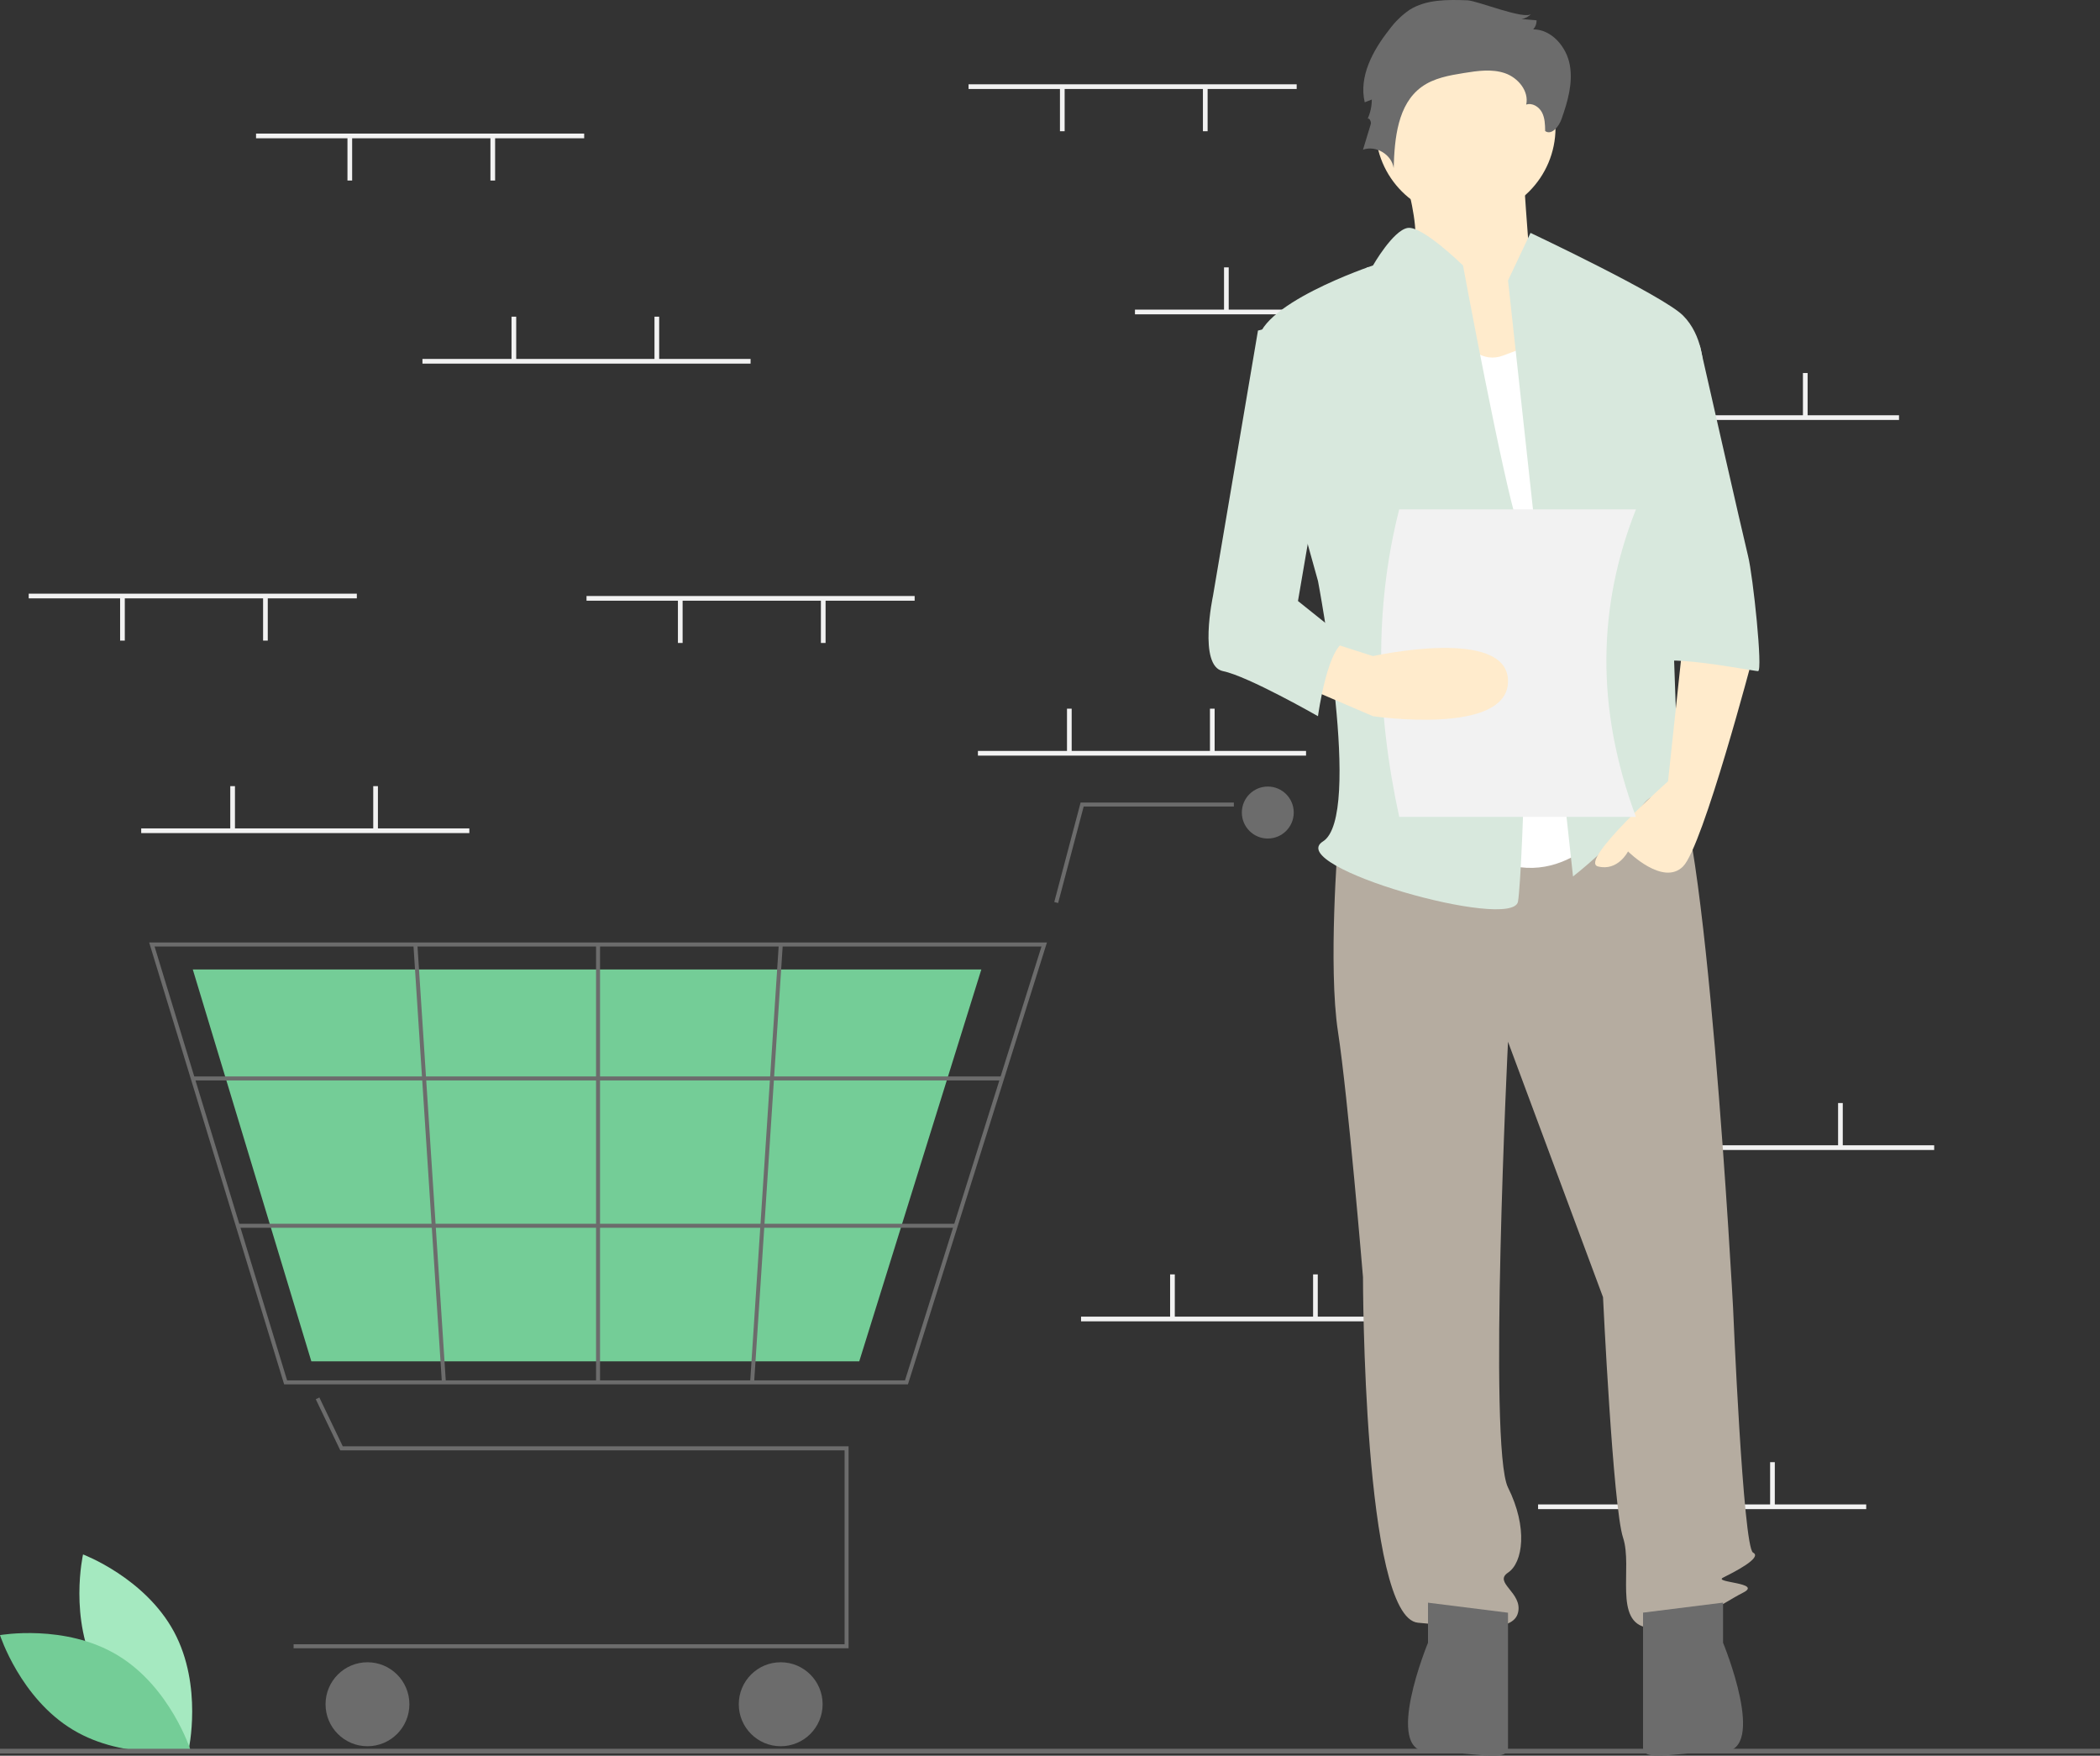 <svg width="262" height="219" viewBox="0 0 262 219" fill="none" xmlns="http://www.w3.org/2000/svg">
<rect x="0" y="0" width="262" height="219" fill="#333333" stroke="none"/>
<g clip-path="url(#clip0_162_26)">
<path d="M12.174 208.684C15.809 215.432 23.522 218.329 23.522 218.329C23.522 218.329 25.342 210.285 21.708 203.536C18.074 196.788 10.361 193.891 10.361 193.891C10.361 193.891 8.54 201.935 12.174 208.684Z" fill="#A5E9C0"/>
<path d="M14.672 206.464C21.233 210.416 23.76 218.267 23.76 218.267C23.76 218.267 15.649 219.71 9.088 215.757C2.527 211.805 0 203.954 0 203.954C0 203.954 8.111 202.511 14.672 206.464Z" fill="#74CD97"/>
<path d="M161.776 10.514H120.838V11.099H161.776V10.514Z" fill="#F2F2F2"/>
<path d="M150.664 10.953H150.079V16.369H150.664V10.953Z" fill="#F2F2F2"/>
<path d="M132.827 10.953H132.242V16.369H132.827V10.953Z" fill="#F2F2F2"/>
<path d="M182.537 38.621H141.6V39.207H182.537V38.621Z" fill="#F2F2F2"/>
<path d="M153.296 33.351H152.711V38.768H153.296V33.351Z" fill="#F2F2F2"/>
<path d="M171.133 33.351H170.548V38.768H171.133V33.351Z" fill="#F2F2F2"/>
<path d="M236.925 51.797H195.988V52.383H236.925V51.797Z" fill="#F2F2F2"/>
<path d="M207.684 46.527H207.1V51.944H207.684V46.527Z" fill="#F2F2F2"/>
<path d="M225.521 46.527H224.937V51.944H225.521V46.527Z" fill="#F2F2F2"/>
<path d="M232.832 187.653H191.894V188.238H232.832V187.653Z" fill="#F2F2F2"/>
<path d="M203.591 182.382H203.006V187.799H203.591V182.382Z" fill="#F2F2F2"/>
<path d="M221.428 182.382H220.843V187.799H221.428V182.382Z" fill="#F2F2F2"/>
<path d="M162.945 93.666H122.008V94.252H162.945V93.666Z" fill="#F2F2F2"/>
<path d="M133.704 88.396H133.12V93.813H133.704V88.396Z" fill="#F2F2F2"/>
<path d="M151.541 88.396H150.957V93.813H151.541V88.396Z" fill="#F2F2F2"/>
<path d="M175.811 164.229H134.874V164.815H175.811V164.229Z" fill="#F2F2F2"/>
<path d="M146.57 158.959H145.985V164.376H146.57V158.959Z" fill="#F2F2F2"/>
<path d="M164.408 158.959H163.823V164.376H164.408V158.959Z" fill="#F2F2F2"/>
<path d="M241.312 142.855H200.374V143.441H241.312V142.855Z" fill="#F2F2F2"/>
<path d="M212.07 137.585H211.485V143.002H212.07V137.585Z" fill="#F2F2F2"/>
<path d="M229.908 137.585H229.323V143.002H229.908V137.585Z" fill="#F2F2F2"/>
<path d="M105.87 205.594H36.631V205.095H105.372V180.905H42.452L39.395 174.529L39.845 174.313L42.766 180.406H105.87V205.594Z" fill="#6C6C6C"/>
<path d="M45.846 217.814C48.735 217.814 51.077 215.469 51.077 212.577C51.077 209.684 48.735 207.34 45.846 207.34C42.958 207.34 40.616 209.684 40.616 212.577C40.616 215.469 42.958 217.814 45.846 217.814Z" fill="#6C6C6C"/>
<path d="M97.402 217.814C100.291 217.814 102.632 215.469 102.632 212.577C102.632 209.684 100.291 207.34 97.402 207.34C94.513 207.34 92.172 209.684 92.172 212.577C92.172 215.469 94.513 217.814 97.402 217.814Z" fill="#6C6C6C"/>
<path d="M158.173 104.593C159.961 104.593 161.411 103.141 161.411 101.351C161.411 99.56 159.961 98.109 158.173 98.109C156.385 98.109 154.935 99.56 154.935 101.351C154.935 103.141 156.385 104.593 158.173 104.593Z" fill="#6C6C6C"/>
<path d="M113.276 172.675H35.451L18.611 117.561H130.618L130.516 117.885L113.276 172.675ZM35.819 172.176H112.91L129.938 118.06H19.285L35.819 172.176Z" fill="#6C6C6C"/>
<path d="M107.201 169.807H38.844L24.054 120.927H122.433L122.343 121.215L107.201 169.807Z" fill="#74CD97"/>
<path d="M132.013 112.637L131.532 112.509L134.819 100.104H153.939V100.603H135.202L132.013 112.637Z" fill="#6C6C6C"/>
<path d="M125.021 134.27H24.053V134.768H125.021V134.27Z" fill="#6C6C6C"/>
<path d="M119.238 152.645H29.668V153.144H119.238V152.645Z" fill="#6C6C6C"/>
<path d="M74.862 117.81H74.364V172.426H74.862V117.81Z" fill="#6C6C6C"/>
<path d="M97.164 117.795L93.588 172.409L94.085 172.441L97.661 117.827L97.164 117.795Z" fill="#6C6C6C"/>
<path d="M52.073 117.794L51.576 117.826L55.131 172.442L55.628 172.409L52.073 117.794Z" fill="#6C6C6C"/>
<path d="M262 218.13H0V218.716H262V218.13Z" fill="#6C6C6C"/>
<path d="M174.104 18.117C174.104 18.117 178.379 30.299 175.749 32.173C173.118 34.047 184.627 49.353 184.627 49.353L198.437 45.604L190.874 32.798C190.874 32.798 189.888 19.991 189.888 18.117C189.888 16.243 174.104 18.117 174.104 18.117Z" fill="#FFEBCC"/>
<path d="M166.93 104.952C166.93 104.952 165.682 120.57 166.93 128.692C168.177 136.813 170.049 159.303 170.049 159.303C170.049 159.303 170.049 201.784 176.912 202.408C183.775 203.033 188.766 203.658 189.39 201.159C190.014 198.66 186.271 197.411 188.142 196.161C190.014 194.912 190.638 190.539 188.142 185.541C185.647 180.543 188.142 129.941 188.142 129.941L199.996 161.802C199.996 161.802 201.244 188.04 202.492 191.788C203.74 195.536 201.244 202.408 205.612 203.033C209.979 203.658 214.97 199.909 217.466 198.66C219.961 197.411 213.722 197.411 214.97 196.786C216.218 196.161 219.961 194.287 218.714 193.662C217.466 193.038 216.218 163.051 216.218 163.051C216.218 163.051 212.787 99.018 208.419 96.519C204.052 94.02 201.244 98.324 201.244 98.324L166.93 104.952Z" fill="#B5ACA0"/>
<path d="M178.16 199.909V204.907C178.16 204.907 172.545 218.493 178.16 218.493C183.775 218.493 188.142 219.9 188.142 218.026V201.159L178.16 199.909Z" fill="#6C6C6C"/>
<path d="M214.97 199.901V204.898C214.97 204.898 220.585 218.484 214.97 218.484C209.355 218.484 204.988 219.892 204.988 218.017V201.15L214.97 199.901Z" fill="#6C6C6C"/>
<path d="M182.839 27.175C189.041 27.175 194.069 22.141 194.069 15.93C194.069 9.72 189.041 4.685 182.839 4.685C176.637 4.685 171.609 9.72 171.609 15.93C171.609 22.141 176.637 27.175 182.839 27.175Z" fill="#FFEBCC"/>
<path d="M179.408 36.858C179.408 36.858 182.527 46.229 187.519 44.355L192.51 42.481L201.245 102.454C201.245 102.454 194.382 112.449 184.399 106.202C174.417 99.955 179.408 36.858 179.408 36.858Z" fill="white"/>
<path d="M188.143 34.984L190.95 29.049C190.95 29.049 207.484 36.858 209.979 39.357C212.475 41.856 212.475 45.604 212.475 45.604L208.108 61.222C208.108 61.222 209.355 95.582 209.355 96.831C209.355 98.081 213.723 104.952 210.603 102.454C207.484 99.955 206.86 97.456 204.364 101.204C201.868 104.952 196.253 109.325 196.253 109.325L188.143 34.984Z" fill="#D8E8DD"/>
<path d="M209.979 79.964L208.107 97.456C208.107 97.456 196.877 107.451 199.373 108.076C201.868 108.701 203.116 106.202 203.116 106.202C203.116 106.202 207.483 110.575 209.979 108.076C212.475 105.577 218.714 81.838 218.714 81.838L209.979 79.964Z" fill="#FFEBCC"/>
<path d="M183.078 0.038C180.589 -0.051 177.924 -0.095 175.825 1.248C174.859 1.922 174.012 2.753 173.319 3.705C171.274 6.293 169.508 9.549 170.267 12.76L171.149 12.415C171.149 13.273 170.959 14.119 170.592 14.893C170.716 14.532 171.132 15.116 171.021 15.482L170.049 18.674C171.646 18.087 173.633 19.274 173.876 20.96C173.987 17.253 174.372 13.002 177.375 10.832C178.889 9.737 180.806 9.403 182.65 9.106C184.352 8.832 186.135 8.571 187.765 9.132C189.394 9.693 190.782 11.362 190.413 13.047C191.164 12.788 192.005 13.312 192.376 14.016C192.747 14.719 192.767 15.549 192.778 16.345C193.579 16.912 194.49 15.786 194.817 14.86C195.583 12.686 196.264 10.372 195.851 8.104C195.439 5.837 193.593 3.669 191.291 3.662C191.57 3.354 191.719 2.95 191.706 2.535L189.809 2.374C190.291 2.306 190.734 2.072 191.062 1.713C190.3 2.552 184.31 0.082 183.078 0.038Z" fill="#6C6C6C"/>
<path d="M182.527 33.11C182.527 33.11 177.448 28.126 175.62 28.432C173.793 28.737 171.297 33.11 171.297 33.11C171.297 33.11 156.323 38.108 156.947 43.105C157.571 48.103 164.434 72.467 164.434 72.467C164.434 72.467 170.049 101.829 165.058 104.952C160.067 108.076 188.766 116.197 189.39 112.449C190.014 108.701 191.262 71.218 189.39 65.595C187.518 59.973 182.527 33.11 182.527 33.11Z" fill="#D8E8DD"/>
<path d="M204.364 43.105H212.078C212.078 43.105 217.466 66.845 218.09 69.344C218.714 71.843 219.961 83.712 219.337 83.712C218.714 83.712 206.235 81.213 206.235 83.087L204.364 43.105Z" fill="#D8E8DD"/>
<path d="M204.103 101.892H174.569C171.687 88.616 171.446 75.79 174.569 63.536H204.103C199.337 75.57 199.039 88.308 204.103 101.892Z" fill="#F2F2F2"/>
<path d="M162.562 85.586L171.297 89.335C171.297 89.335 188.143 91.833 188.143 84.962C188.143 78.09 171.297 81.838 171.297 81.838L165.682 80.04L162.562 85.586Z" fill="#FFEBCC"/>
<path d="M164.434 39.357L156.947 41.231L151.332 74.341C151.332 74.341 149.46 83.087 152.58 83.712C155.699 84.337 164.434 89.335 164.434 89.335C164.434 89.335 165.682 79.964 168.177 79.964L161.938 74.966L165.682 53.101L164.434 39.357Z" fill="#D8E8DD"/>
<path d="M58.555 103.329H17.617V103.914H58.555V103.329Z" fill="#F2F2F2"/>
<path d="M29.314 98.058H28.729V103.475H29.314V98.058Z" fill="#F2F2F2"/>
<path d="M47.151 98.058H46.566V103.475H47.151V98.058Z" fill="#F2F2F2"/>
<path d="M72.883 16.662H31.945V17.248H72.883V16.662Z" fill="#F2F2F2"/>
<path d="M61.771 17.101H61.187V22.518H61.771V17.101Z" fill="#F2F2F2"/>
<path d="M43.934 17.101H43.35V22.518H43.934V17.101Z" fill="#F2F2F2"/>
<path d="M114.113 74.342H73.175V74.928H114.113V74.342Z" fill="#F2F2F2"/>
<path d="M103.001 74.781H102.417V80.198H103.001V74.781Z" fill="#F2F2F2"/>
<path d="M85.164 74.781H84.579V80.198H85.164V74.781Z" fill="#F2F2F2"/>
<path d="M44.519 74.049H3.582V74.635H44.519V74.049Z" fill="#F2F2F2"/>
<path d="M33.408 74.489H32.823V79.905H33.408V74.489Z" fill="#F2F2F2"/>
<path d="M15.57 74.489H14.985V79.905H15.57V74.489Z" fill="#F2F2F2"/>
<path d="M93.644 44.77H52.706V45.356H93.644V44.77Z" fill="#F2F2F2"/>
<path d="M64.403 39.5H63.818V44.917H64.403V39.5Z" fill="#F2F2F2"/>
<path d="M82.24 39.5H81.655V44.917H82.24V39.5Z" fill="#F2F2F2"/>
</g>
<defs>
<clipPath id="clip0_162_26">
<rect width="262" height="219" fill="white"/>
</clipPath>
</defs>
</svg>
